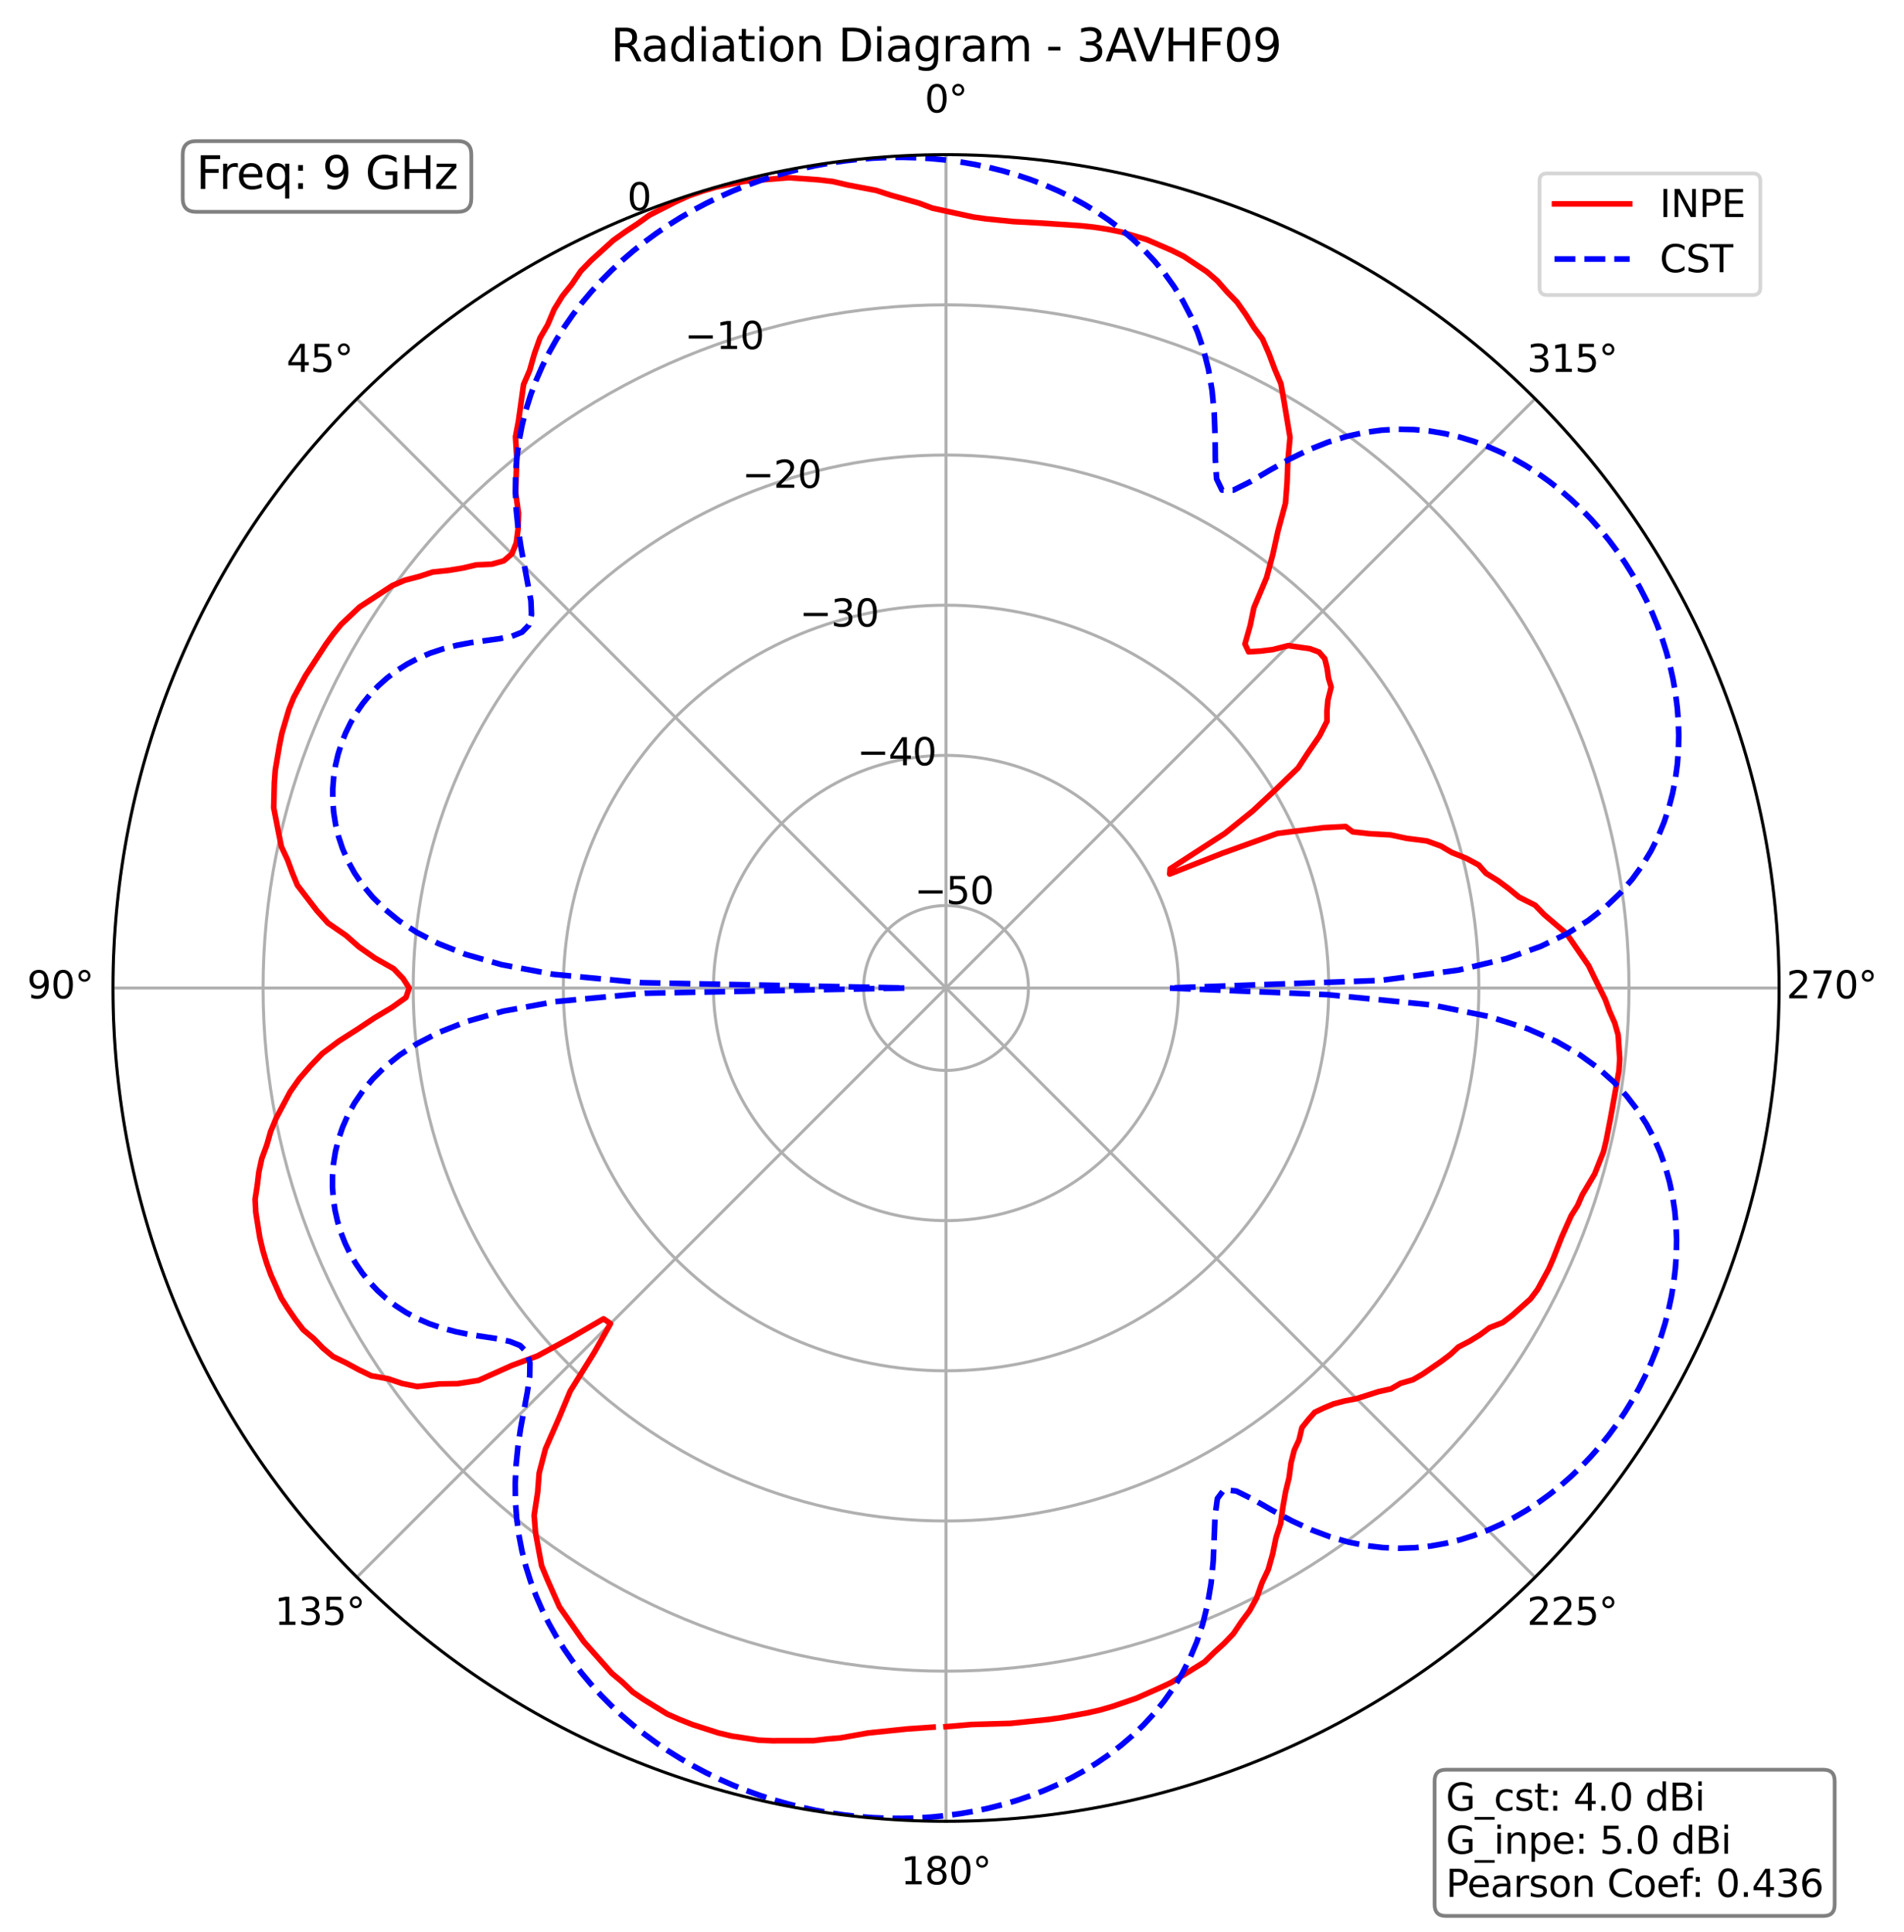 <?xml version="1.0" encoding="utf-8" standalone="no"?>
<!DOCTYPE svg PUBLIC "-//W3C//DTD SVG 1.1//EN"
  "http://www.w3.org/Graphics/SVG/1.1/DTD/svg11.dtd">
<svg xmlns:xlink="http://www.w3.org/1999/xlink" width="506.826pt" height="514.053pt" viewBox="0 0 506.826 514.053" xmlns="http://www.w3.org/2000/svg" version="1.1">
 <defs>
  <style type="text/css">*{stroke-linejoin: round; stroke-linecap: butt}</style>
 </defs>
 <g id="figure_1">
  <g id="patch_1">
   <path d="M 0 514.053 
L 506.826 514.053 
L 506.826 0 
L 0 0 
z
" style="fill: #ffffff"/>
  </g>
  <g id="axes_1">
   <g id="patch_2">
    <path d="M 473.582 262.917 
C 473.582 233.796 467.846 204.958 456.702 178.053 
C 445.558 151.149 429.222 126.701 408.63 106.109 
C 388.039 85.517 363.591 69.182 336.686 58.038 
C 309.782 46.893 280.944 41.157 251.822 41.157 
C 222.701 41.157 193.863 46.893 166.959 58.038 
C 140.054 69.182 115.606 85.517 95.014 106.109 
C 74.423 126.701 58.087 151.149 46.943 178.053 
C 35.799 204.958 30.062 233.796 30.062 262.917 
C 30.062 292.038 35.799 320.877 46.943 347.781 
C 58.087 374.686 74.423 399.133 95.014 419.725 
C 115.606 440.317 140.054 456.652 166.959 467.797 
C 193.863 478.941 222.701 484.677 251.822 484.677 
C 280.944 484.677 309.782 478.941 336.686 467.797 
C 363.591 456.652 388.039 440.317 408.63 419.725 
C 429.222 399.133 445.558 374.686 456.702 347.781 
C 467.846 320.877 473.582 292.038 473.582 262.917 
M 251.822 262.917 
C 251.822 262.917 251.822 262.917 251.822 262.917 
C 251.822 262.917 251.822 262.917 251.822 262.917 
C 251.822 262.917 251.822 262.917 251.822 262.917 
C 251.822 262.917 251.822 262.917 251.822 262.917 
C 251.822 262.917 251.822 262.917 251.822 262.917 
C 251.822 262.917 251.822 262.917 251.822 262.917 
C 251.822 262.917 251.822 262.917 251.822 262.917 
C 251.822 262.917 251.822 262.917 251.822 262.917 
C 251.822 262.917 251.822 262.917 251.822 262.917 
C 251.822 262.917 251.822 262.917 251.822 262.917 
C 251.822 262.917 251.822 262.917 251.822 262.917 
C 251.822 262.917 251.822 262.917 251.822 262.917 
C 251.822 262.917 251.822 262.917 251.822 262.917 
C 251.822 262.917 251.822 262.917 251.822 262.917 
C 251.822 262.917 251.822 262.917 251.822 262.917 
C 251.822 262.917 251.822 262.917 251.822 262.917 
M 473.582 262.917 
z
" style="fill: #ffffff"/>
   </g>
   <g id="matplotlib.axis_1">
    <g id="xtick_1">
     <g id="line2d_1">
      <path d="M 251.822 262.917 
L 251.822 41.157 
" clip-path="url(#pf50b8ba20d)" style="fill: none; stroke: #b0b0b0; stroke-width: 0.8; stroke-linecap: square"/>
     </g>
     <g id="text_1">
      <!-- 0° -->
      <g transform="translate(246.141 29.917)scale(0.1 -0.1)">
       <defs>
        <path id="DejaVuSans-30" d="M 2034 4250 
Q 1547 4250 1301 3770 
Q 1056 3291 1056 2328 
Q 1056 1369 1301 889 
Q 1547 409 2034 409 
Q 2525 409 2770 889 
Q 3016 1369 3016 2328 
Q 3016 3291 2770 3770 
Q 2525 4250 2034 4250 
z
M 2034 4750 
Q 2819 4750 3233 4129 
Q 3647 3509 3647 2328 
Q 3647 1150 3233 529 
Q 2819 -91 2034 -91 
Q 1250 -91 836 529 
Q 422 1150 422 2328 
Q 422 3509 836 4129 
Q 1250 4750 2034 4750 
z
" transform="scale(0.016)"/>
        <path id="DejaVuSans-b0" d="M 1600 4347 
Q 1350 4347 1178 4173 
Q 1006 4000 1006 3750 
Q 1006 3503 1178 3333 
Q 1350 3163 1600 3163 
Q 1850 3163 2022 3333 
Q 2194 3503 2194 3750 
Q 2194 3997 2020 4172 
Q 1847 4347 1600 4347 
z
M 1600 4750 
Q 1800 4750 1984 4673 
Q 2169 4597 2303 4453 
Q 2447 4313 2519 4134 
Q 2591 3956 2591 3750 
Q 2591 3338 2302 3052 
Q 2013 2766 1594 2766 
Q 1172 2766 890 3047 
Q 609 3328 609 3750 
Q 609 4169 896 4459 
Q 1184 4750 1600 4750 
z
" transform="scale(0.016)"/>
       </defs>
       <use xlink:href="#DejaVuSans-30"/>
       <use xlink:href="#DejaVuSans-b0" x="63.623"/>
      </g>
     </g>
    </g>
    <g id="xtick_2">
     <g id="line2d_2">
      <path d="M 251.822 262.917 
L 95.014 106.109 
" clip-path="url(#pf50b8ba20d)" style="fill: none; stroke: #b0b0b0; stroke-width: 0.8; stroke-linecap: square"/>
     </g>
     <g id="text_2">
      <!-- 45° -->
      <g transform="translate(76.253 98.969)scale(0.1 -0.1)">
       <defs>
        <path id="DejaVuSans-34" d="M 2419 4116 
L 825 1625 
L 2419 1625 
L 2419 4116 
z
M 2253 4666 
L 3047 4666 
L 3047 1625 
L 3713 1625 
L 3713 1100 
L 3047 1100 
L 3047 0 
L 2419 0 
L 2419 1100 
L 313 1100 
L 313 1709 
L 2253 4666 
z
" transform="scale(0.016)"/>
        <path id="DejaVuSans-35" d="M 691 4666 
L 3169 4666 
L 3169 4134 
L 1269 4134 
L 1269 2991 
Q 1406 3038 1543 3061 
Q 1681 3084 1819 3084 
Q 2600 3084 3056 2656 
Q 3513 2228 3513 1497 
Q 3513 744 3044 326 
Q 2575 -91 1722 -91 
Q 1428 -91 1123 -41 
Q 819 9 494 109 
L 494 744 
Q 775 591 1075 516 
Q 1375 441 1709 441 
Q 2250 441 2565 725 
Q 2881 1009 2881 1497 
Q 2881 1984 2565 2268 
Q 2250 2553 1709 2553 
Q 1456 2553 1204 2497 
Q 953 2441 691 2322 
L 691 4666 
z
" transform="scale(0.016)"/>
       </defs>
       <use xlink:href="#DejaVuSans-34"/>
       <use xlink:href="#DejaVuSans-35" x="63.623"/>
       <use xlink:href="#DejaVuSans-b0" x="127.246"/>
      </g>
     </g>
    </g>
    <g id="xtick_3">
     <g id="line2d_3">
      <path d="M 251.822 262.917 
L 30.062 262.917 
" clip-path="url(#pf50b8ba20d)" style="fill: none; stroke: #b0b0b0; stroke-width: 0.8; stroke-linecap: square"/>
     </g>
     <g id="text_3">
      <!-- 90° -->
      <g transform="translate(7.2 265.677)scale(0.1 -0.1)">
       <defs>
        <path id="DejaVuSans-39" d="M 703 97 
L 703 672 
Q 941 559 1184 500 
Q 1428 441 1663 441 
Q 2288 441 2617 861 
Q 2947 1281 2994 2138 
Q 2813 1869 2534 1725 
Q 2256 1581 1919 1581 
Q 1219 1581 811 2004 
Q 403 2428 403 3163 
Q 403 3881 828 4315 
Q 1253 4750 1959 4750 
Q 2769 4750 3195 4129 
Q 3622 3509 3622 2328 
Q 3622 1225 3098 567 
Q 2575 -91 1691 -91 
Q 1453 -91 1209 -44 
Q 966 3 703 97 
z
M 1959 2075 
Q 2384 2075 2632 2365 
Q 2881 2656 2881 3163 
Q 2881 3666 2632 3958 
Q 2384 4250 1959 4250 
Q 1534 4250 1286 3958 
Q 1038 3666 1038 3163 
Q 1038 2656 1286 2365 
Q 1534 2075 1959 2075 
z
" transform="scale(0.016)"/>
       </defs>
       <use xlink:href="#DejaVuSans-39"/>
       <use xlink:href="#DejaVuSans-30" x="63.623"/>
       <use xlink:href="#DejaVuSans-b0" x="127.246"/>
      </g>
     </g>
    </g>
    <g id="xtick_4">
     <g id="line2d_4">
      <path d="M 251.822 262.917 
L 95.014 419.725 
" clip-path="url(#pf50b8ba20d)" style="fill: none; stroke: #b0b0b0; stroke-width: 0.8; stroke-linecap: square"/>
     </g>
     <g id="text_4">
      <!-- 135° -->
      <g transform="translate(73.071 432.384)scale(0.1 -0.1)">
       <defs>
        <path id="DejaVuSans-31" d="M 794 531 
L 1825 531 
L 1825 4091 
L 703 3866 
L 703 4441 
L 1819 4666 
L 2450 4666 
L 2450 531 
L 3481 531 
L 3481 0 
L 794 0 
L 794 531 
z
" transform="scale(0.016)"/>
        <path id="DejaVuSans-33" d="M 2597 2516 
Q 3050 2419 3304 2112 
Q 3559 1806 3559 1356 
Q 3559 666 3084 287 
Q 2609 -91 1734 -91 
Q 1441 -91 1130 -33 
Q 819 25 488 141 
L 488 750 
Q 750 597 1062 519 
Q 1375 441 1716 441 
Q 2309 441 2620 675 
Q 2931 909 2931 1356 
Q 2931 1769 2642 2001 
Q 2353 2234 1838 2234 
L 1294 2234 
L 1294 2753 
L 1863 2753 
Q 2328 2753 2575 2939 
Q 2822 3125 2822 3475 
Q 2822 3834 2567 4026 
Q 2313 4219 1838 4219 
Q 1578 4219 1281 4162 
Q 984 4106 628 3988 
L 628 4550 
Q 988 4650 1302 4700 
Q 1616 4750 1894 4750 
Q 2613 4750 3031 4423 
Q 3450 4097 3450 3541 
Q 3450 3153 3228 2886 
Q 3006 2619 2597 2516 
z
" transform="scale(0.016)"/>
       </defs>
       <use xlink:href="#DejaVuSans-31"/>
       <use xlink:href="#DejaVuSans-33" x="63.623"/>
       <use xlink:href="#DejaVuSans-35" x="127.246"/>
       <use xlink:href="#DejaVuSans-b0" x="190.869"/>
      </g>
     </g>
    </g>
    <g id="xtick_5">
     <g id="line2d_5">
      <path d="M 251.822 262.917 
L 251.822 484.677 
" clip-path="url(#pf50b8ba20d)" style="fill: none; stroke: #b0b0b0; stroke-width: 0.8; stroke-linecap: square"/>
     </g>
     <g id="text_5">
      <!-- 180° -->
      <g transform="translate(239.779 501.437)scale(0.1 -0.1)">
       <defs>
        <path id="DejaVuSans-38" d="M 2034 2216 
Q 1584 2216 1326 1975 
Q 1069 1734 1069 1313 
Q 1069 891 1326 650 
Q 1584 409 2034 409 
Q 2484 409 2743 651 
Q 3003 894 3003 1313 
Q 3003 1734 2745 1975 
Q 2488 2216 2034 2216 
z
M 1403 2484 
Q 997 2584 770 2862 
Q 544 3141 544 3541 
Q 544 4100 942 4425 
Q 1341 4750 2034 4750 
Q 2731 4750 3128 4425 
Q 3525 4100 3525 3541 
Q 3525 3141 3298 2862 
Q 3072 2584 2669 2484 
Q 3125 2378 3379 2068 
Q 3634 1759 3634 1313 
Q 3634 634 3220 271 
Q 2806 -91 2034 -91 
Q 1263 -91 848 271 
Q 434 634 434 1313 
Q 434 1759 690 2068 
Q 947 2378 1403 2484 
z
M 1172 3481 
Q 1172 3119 1398 2916 
Q 1625 2713 2034 2713 
Q 2441 2713 2670 2916 
Q 2900 3119 2900 3481 
Q 2900 3844 2670 4047 
Q 2441 4250 2034 4250 
Q 1625 4250 1398 4047 
Q 1172 3844 1172 3481 
z
" transform="scale(0.016)"/>
       </defs>
       <use xlink:href="#DejaVuSans-31"/>
       <use xlink:href="#DejaVuSans-38" x="63.623"/>
       <use xlink:href="#DejaVuSans-30" x="127.246"/>
       <use xlink:href="#DejaVuSans-b0" x="190.869"/>
      </g>
     </g>
    </g>
    <g id="xtick_6">
     <g id="line2d_6">
      <path d="M 251.822 262.917 
L 408.63 419.725 
" clip-path="url(#pf50b8ba20d)" style="fill: none; stroke: #b0b0b0; stroke-width: 0.8; stroke-linecap: square"/>
     </g>
     <g id="text_6">
      <!-- 225° -->
      <g transform="translate(406.486 432.384)scale(0.1 -0.1)">
       <defs>
        <path id="DejaVuSans-32" d="M 1228 531 
L 3431 531 
L 3431 0 
L 469 0 
L 469 531 
Q 828 903 1448 1529 
Q 2069 2156 2228 2338 
Q 2531 2678 2651 2914 
Q 2772 3150 2772 3378 
Q 2772 3750 2511 3984 
Q 2250 4219 1831 4219 
Q 1534 4219 1204 4116 
Q 875 4013 500 3803 
L 500 4441 
Q 881 4594 1212 4672 
Q 1544 4750 1819 4750 
Q 2544 4750 2975 4387 
Q 3406 4025 3406 3419 
Q 3406 3131 3298 2873 
Q 3191 2616 2906 2266 
Q 2828 2175 2409 1742 
Q 1991 1309 1228 531 
z
" transform="scale(0.016)"/>
       </defs>
       <use xlink:href="#DejaVuSans-32"/>
       <use xlink:href="#DejaVuSans-32" x="63.623"/>
       <use xlink:href="#DejaVuSans-35" x="127.246"/>
       <use xlink:href="#DejaVuSans-b0" x="190.869"/>
      </g>
     </g>
    </g>
    <g id="xtick_7">
     <g id="line2d_7">
      <path d="M 251.822 262.917 
L 473.582 262.917 
" clip-path="url(#pf50b8ba20d)" style="fill: none; stroke: #b0b0b0; stroke-width: 0.8; stroke-linecap: square"/>
     </g>
     <g id="text_7">
      <!-- 270° -->
      <g transform="translate(475.539 265.677)scale(0.1 -0.1)">
       <defs>
        <path id="DejaVuSans-37" d="M 525 4666 
L 3525 4666 
L 3525 4397 
L 1831 0 
L 1172 0 
L 2766 4134 
L 525 4134 
L 525 4666 
z
" transform="scale(0.016)"/>
       </defs>
       <use xlink:href="#DejaVuSans-32"/>
       <use xlink:href="#DejaVuSans-37" x="63.623"/>
       <use xlink:href="#DejaVuSans-30" x="127.246"/>
       <use xlink:href="#DejaVuSans-b0" x="190.869"/>
      </g>
     </g>
    </g>
    <g id="xtick_8">
     <g id="line2d_8">
      <path d="M 251.822 262.917 
L 408.63 106.109 
" clip-path="url(#pf50b8ba20d)" style="fill: none; stroke: #b0b0b0; stroke-width: 0.8; stroke-linecap: square"/>
     </g>
     <g id="text_8">
      <!-- 315° -->
      <g transform="translate(406.486 98.969)scale(0.1 -0.1)">
       <use xlink:href="#DejaVuSans-33"/>
       <use xlink:href="#DejaVuSans-31" x="63.623"/>
       <use xlink:href="#DejaVuSans-35" x="127.246"/>
       <use xlink:href="#DejaVuSans-b0" x="190.869"/>
      </g>
     </g>
    </g>
   </g>
   <g id="matplotlib.axis_2">
    <g id="ytick_1">
     <g id="line2d_9">
      <path d="M 251.822 240.979 
C 248.942 240.979 246.089 241.547 243.427 242.649 
C 240.766 243.752 238.347 245.368 236.31 247.405 
C 234.273 249.442 232.657 251.86 231.555 254.522 
C 230.452 257.183 229.885 260.036 229.885 262.917 
C 229.885 265.798 230.452 268.651 231.555 271.312 
C 232.657 273.974 234.273 276.393 236.31 278.43 
C 238.347 280.467 240.766 282.083 243.427 283.185 
C 246.089 284.288 248.942 284.855 251.822 284.855 
C 254.703 284.855 257.556 284.288 260.218 283.185 
C 262.879 282.083 265.298 280.467 267.335 278.43 
C 269.372 276.393 270.988 273.974 272.09 271.312 
C 273.193 268.651 273.76 265.798 273.76 262.917 
C 273.76 260.036 273.193 257.183 272.09 254.522 
C 270.988 251.86 269.372 249.442 267.335 247.405 
C 265.298 245.368 262.879 243.752 260.218 242.649 
C 257.556 241.547 254.703 240.979 251.822 240.979 
" clip-path="url(#pf50b8ba20d)" style="fill: none; stroke: #b0b0b0; stroke-width: 0.8; stroke-linecap: square"/>
     </g>
     <g id="text_9">
      <!-- −50 -->
      <g transform="translate(243.427 240.57)scale(0.1 -0.1)">
       <defs>
        <path id="DejaVuSans-2212" d="M 678 2272 
L 4684 2272 
L 4684 1741 
L 678 1741 
L 678 2272 
z
" transform="scale(0.016)"/>
       </defs>
       <use xlink:href="#DejaVuSans-2212"/>
       <use xlink:href="#DejaVuSans-35" x="83.789"/>
       <use xlink:href="#DejaVuSans-30" x="147.412"/>
      </g>
     </g>
    </g>
    <g id="ytick_2">
     <g id="line2d_10">
      <path d="M 251.822 201.015 
C 243.694 201.015 235.644 202.616 228.134 205.727 
C 220.623 208.838 213.799 213.398 208.051 219.146 
C 202.303 224.894 197.743 231.718 194.632 239.228 
C 191.521 246.738 189.92 254.788 189.92 262.917 
C 189.92 271.046 191.521 279.096 194.632 286.606 
C 197.743 294.116 202.303 300.941 208.051 306.689 
C 213.799 312.437 220.623 316.997 228.134 320.107 
C 235.644 323.218 243.694 324.819 251.822 324.819 
C 259.951 324.819 268.001 323.218 275.511 320.107 
C 283.022 316.997 289.846 312.437 295.594 306.689 
C 301.342 300.941 305.902 294.116 309.013 286.606 
C 312.124 279.096 313.725 271.046 313.725 262.917 
C 313.725 254.788 312.124 246.738 309.013 239.228 
C 305.902 231.718 301.342 224.894 295.594 219.146 
C 289.846 213.398 283.022 208.838 275.511 205.727 
C 268.001 202.616 259.951 201.015 251.822 201.015 
" clip-path="url(#pf50b8ba20d)" style="fill: none; stroke: #b0b0b0; stroke-width: 0.8; stroke-linecap: square"/>
     </g>
     <g id="text_10">
      <!-- −40 -->
      <g transform="translate(228.134 203.647)scale(0.1 -0.1)">
       <use xlink:href="#DejaVuSans-2212"/>
       <use xlink:href="#DejaVuSans-34" x="83.789"/>
       <use xlink:href="#DejaVuSans-30" x="147.412"/>
      </g>
     </g>
    </g>
    <g id="ytick_3">
     <g id="line2d_11">
      <path d="M 251.822 161.05 
C 238.445 161.05 225.199 163.685 212.84 168.805 
C 200.481 173.924 189.251 181.428 179.792 190.887 
C 170.333 200.346 162.829 211.576 157.71 223.934 
C 152.591 236.293 149.956 249.54 149.956 262.917 
C 149.956 276.294 152.591 289.541 157.71 301.9 
C 162.829 314.259 170.333 325.489 179.792 334.948 
C 189.251 344.407 200.481 351.911 212.84 357.03 
C 225.199 362.149 238.445 364.784 251.822 364.784 
C 265.2 364.784 278.446 362.149 290.805 357.03 
C 303.164 351.911 314.394 344.407 323.853 334.948 
C 333.312 325.489 340.816 314.259 345.935 301.9 
C 351.054 289.541 353.689 276.294 353.689 262.917 
C 353.689 249.54 351.054 236.293 345.935 223.934 
C 340.816 211.576 333.312 200.346 323.853 190.887 
C 314.394 181.428 303.164 173.924 290.805 168.805 
C 278.446 163.685 265.2 161.05 251.822 161.05 
" clip-path="url(#pf50b8ba20d)" style="fill: none; stroke: #b0b0b0; stroke-width: 0.8; stroke-linecap: square"/>
     </g>
     <g id="text_11">
      <!-- −30 -->
      <g transform="translate(212.84 166.725)scale(0.1 -0.1)">
       <use xlink:href="#DejaVuSans-2212"/>
       <use xlink:href="#DejaVuSans-33" x="83.789"/>
       <use xlink:href="#DejaVuSans-30" x="147.412"/>
      </g>
     </g>
    </g>
    <g id="ytick_4">
     <g id="line2d_12">
      <path d="M 251.822 121.086 
C 233.197 121.086 214.753 124.755 197.546 131.882 
C 180.339 139.01 164.703 149.457 151.533 162.627 
C 138.363 175.797 127.915 191.433 120.788 208.641 
C 113.66 225.848 109.991 244.292 109.991 262.917 
C 109.991 281.542 113.66 299.986 120.788 317.194 
C 127.915 334.401 138.363 350.037 151.533 363.207 
C 164.703 376.377 180.339 386.825 197.546 393.952 
C 214.753 401.08 233.197 404.748 251.822 404.748 
C 270.448 404.748 288.892 401.08 306.099 393.952 
C 323.306 386.825 338.942 376.377 352.112 363.207 
C 365.282 350.037 375.73 334.401 382.857 317.194 
C 389.985 299.986 393.654 281.542 393.654 262.917 
C 393.654 244.292 389.985 225.848 382.857 208.641 
C 375.73 191.433 365.282 175.797 352.112 162.627 
C 338.942 149.457 323.306 139.01 306.099 131.882 
C 288.892 124.755 270.448 121.086 251.822 121.086 
" clip-path="url(#pf50b8ba20d)" style="fill: none; stroke: #b0b0b0; stroke-width: 0.8; stroke-linecap: square"/>
     </g>
     <g id="text_12">
      <!-- −20 -->
      <g transform="translate(197.546 129.803)scale(0.1 -0.1)">
       <use xlink:href="#DejaVuSans-2212"/>
       <use xlink:href="#DejaVuSans-32" x="83.789"/>
       <use xlink:href="#DejaVuSans-30" x="147.412"/>
      </g>
     </g>
    </g>
    <g id="ytick_5">
     <g id="line2d_13">
      <path d="M 251.822 81.122 
C 227.949 81.122 204.308 85.824 182.252 94.96 
C 160.196 104.096 140.155 117.487 123.274 134.368 
C 106.393 151.249 93.001 171.291 83.865 193.347 
C 74.729 215.403 70.027 239.044 70.027 262.917 
C 70.027 286.79 74.729 310.431 83.865 332.487 
C 93.001 354.543 106.393 374.585 123.274 391.466 
C 140.155 408.347 160.196 421.739 182.252 430.874 
C 204.308 440.01 227.949 444.713 251.822 444.713 
C 275.696 444.713 299.337 440.01 321.393 430.874 
C 343.449 421.739 363.49 408.347 380.371 391.466 
C 397.252 374.585 410.644 354.543 419.78 332.487 
C 428.916 310.431 433.618 286.79 433.618 262.917 
C 433.618 239.044 428.916 215.403 419.78 193.347 
C 410.644 171.291 397.252 151.249 380.371 134.368 
C 363.49 117.487 343.449 104.096 321.393 94.96 
C 299.337 85.824 275.696 81.122 251.822 81.122 
" clip-path="url(#pf50b8ba20d)" style="fill: none; stroke: #b0b0b0; stroke-width: 0.8; stroke-linecap: square"/>
     </g>
     <g id="text_13">
      <!-- −10 -->
      <g transform="translate(182.252 92.88)scale(0.1 -0.1)">
       <use xlink:href="#DejaVuSans-2212"/>
       <use xlink:href="#DejaVuSans-31" x="83.789"/>
       <use xlink:href="#DejaVuSans-30" x="147.412"/>
      </g>
     </g>
    </g>
    <g id="ytick_6">
     <g id="line2d_14">
      <path d="M 251.822 41.157 
C 222.701 41.157 193.863 46.893 166.959 58.038 
C 140.054 69.182 115.606 85.517 95.014 106.109 
C 74.423 126.701 58.087 151.149 46.943 178.053 
C 35.799 204.958 30.062 233.796 30.062 262.917 
C 30.062 292.038 35.799 320.877 46.943 347.781 
C 58.087 374.686 74.423 399.133 95.014 419.725 
C 115.606 440.317 140.054 456.652 166.959 467.797 
C 193.863 478.941 222.701 484.677 251.822 484.677 
C 280.944 484.677 309.782 478.941 336.686 467.797 
C 363.591 456.652 388.039 440.317 408.63 419.725 
C 429.222 399.133 445.558 374.686 456.702 347.781 
C 467.846 320.877 473.582 292.038 473.582 262.917 
C 473.582 233.796 467.846 204.958 456.702 178.053 
C 445.558 151.149 429.222 126.701 408.63 106.109 
C 388.039 85.517 363.591 69.182 336.686 58.038 
C 309.782 46.893 280.944 41.157 251.822 41.157 
" clip-path="url(#pf50b8ba20d)" style="fill: none; stroke: #b0b0b0; stroke-width: 0.8; stroke-linecap: square"/>
     </g>
     <g id="text_14">
      <!-- 0 -->
      <g transform="translate(166.959 55.958)scale(0.1 -0.1)">
       <use xlink:href="#DejaVuSans-30"/>
      </g>
     </g>
    </g>
   </g>
   <g id="line2d_15">
    <path d="M 251.822 459.488 
L 258.667 458.905 
L 268.944 458.612 
L 279.178 457.559 
L 282.575 457.079 
L 289.325 455.849 
L 292.671 455.094 
L 295.972 454.15 
L 302.468 451.929 
L 308.759 449.148 
L 311.857 447.685 
L 320.657 442.238 
L 323.246 439.697 
L 325.852 437.32 
L 328.322 434.739 
L 330.46 431.555 
L 332.645 428.627 
L 334.517 425.215 
L 335.953 421.143 
L 337.599 417.662 
L 338.768 413.511 
L 339.67 409.12 
L 340.885 405.447 
L 341.491 400.995 
L 342.214 396.927 
L 343.113 393.293 
L 343.652 389.31 
L 344.507 385.914 
L 345.783 383.181 
L 346.563 379.911 
L 348.23 377.812 
L 349.966 375.819 
L 352.427 374.65 
L 355.013 373.576 
L 357.939 372.805 
L 361.101 372.196 
L 366.997 370.319 
L 370.285 369.582 
L 372.835 368.111 
L 376.076 367.178 
L 378.706 365.665 
L 383.654 362.259 
L 386.062 360.448 
L 388.235 358.434 
L 391.177 356.913 
L 393.949 355.215 
L 396.494 353.318 
L 400.009 351.957 
L 402.596 349.966 
L 407.416 345.648 
L 409.288 343.15 
L 412.235 337.719 
L 413.472 334.888 
L 415.73 329.14 
L 418.253 323.493 
L 419.946 320.807 
L 421.193 317.949 
L 424.47 312.423 
L 426.806 306.546 
L 427.553 303.488 
L 428.744 297.307 
L 430.958 284.912 
L 431.156 281.766 
L 430.739 275.428 
L 429.833 272.246 
L 428.435 269.085 
L 427.301 265.98 
L 424.292 259.907 
L 422.863 256.944 
L 417.017 248.465 
L 411.03 243.369 
L 408.618 240.881 
L 404.381 238.754 
L 401.641 236.5 
L 398.753 234.357 
L 395.535 232.37 
L 393.624 230.18 
L 390.29 228.393 
L 386.439 226.847 
L 383.557 225.143 
L 379.813 223.787 
L 374.393 223.091 
L 370.143 222.176 
L 364.618 221.863 
L 360.079 221.361 
L 358.196 219.94 
L 352.342 220.249 
L 340.031 221.785 
L 325.255 227.102 
L 311.361 232.581 
L 311.472 231.201 
L 326.083 221.754 
L 333.576 215.717 
L 339.365 210.316 
L 345.541 204.355 
L 348.141 200.367 
L 351.236 195.862 
L 353.223 191.916 
L 353.207 189.257 
L 353.467 186.323 
L 354.338 182.824 
L 353.629 180.476 
L 353.253 177.807 
L 352.635 175.282 
L 351.111 173.517 
L 348.656 172.618 
L 342.934 171.806 
L 338.787 172.863 
L 335.422 173.268 
L 332.374 173.456 
L 331.401 171.373 
L 332.807 166.404 
L 333.779 161.71 
L 337.154 153.697 
L 338.824 147.463 
L 340.176 141.309 
L 342.18 133.874 
L 342.602 128.33 
L 342.804 122.818 
L 343.38 116.395 
L 341.829 107.021 
L 340.96 102.108 
L 339.343 98.315 
L 337.801 94.174 
L 336.064 90.196 
L 333.789 87.14 
L 331.619 83.692 
L 329.294 80.406 
L 326.657 77.696 
L 324.057 74.739 
L 321.209 72.279 
L 315.085 68.214 
L 311.841 66.604 
L 305.195 63.73 
L 298.279 61.693 
L 294.744 60.987 
L 291.18 60.441 
L 287.592 60.057 
L 276.818 59.343 
L 269.667 58.957 
L 262.549 58.247 
L 258.988 57.736 
L 248.2 55.388 
L 244.528 54.025 
L 237.068 51.923 
L 233.254 50.68 
L 225.583 49.212 
L 221.659 48.29 
L 217.757 47.835 
L 209.908 47.283 
L 198.297 48.237 
L 190.7 49.759 
L 186.986 50.847 
L 183.329 52.117 
L 179.794 53.73 
L 172.876 57.256 
L 169.661 59.562 
L 166.411 61.7 
L 163.242 63.962 
L 157.376 69.272 
L 154.607 72.122 
L 152.236 75.622 
L 149.734 78.745 
L 147.539 82.292 
L 145.781 86.435 
L 143.738 89.946 
L 142.238 94.171 
L 140.985 98.595 
L 139.375 102.325 
L 138.043 111.926 
L 137.226 116.24 
L 137.573 121.831 
L 137.273 131.143 
L 138.029 136.536 
L 137.917 140.769 
L 137.441 144.472 
L 136.278 147.373 
L 134.104 149.238 
L 130.884 150.14 
L 126.775 150.324 
L 123.252 151.152 
L 119.389 151.792 
L 115.144 152.237 
L 111.642 153.397 
L 107.802 154.39 
L 104.43 155.83 
L 95.709 161.536 
L 90.807 166.169 
L 88.703 168.74 
L 86.763 171.423 
L 81.339 179.767 
L 78.183 185.608 
L 76.934 188.681 
L 75.046 195.059 
L 74.385 198.335 
L 73.273 204.903 
L 73.021 208.252 
L 72.848 214.961 
L 74.211 221.912 
L 74.895 225.31 
L 76.549 228.847 
L 77.791 232.231 
L 79.165 235.571 
L 84.365 242.356 
L 87.303 245.625 
L 92.122 248.945 
L 95.574 251.991 
L 99.785 254.949 
L 104.782 257.782 
L 107.3 260.395 
L 108.924 262.917 
L 108.087 265.426 
L 104.374 268.066 
L 99.662 270.892 
L 95.191 273.87 
L 90.191 277.058 
L 85.772 280.37 
L 82.596 283.696 
L 79.64 287.116 
L 77.219 290.572 
L 73.493 297.581 
L 72.025 301.134 
L 71.026 304.657 
L 69.676 308.331 
L 68.899 311.932 
L 68.472 315.492 
L 67.908 319.146 
L 68.088 322.616 
L 69.165 329.399 
L 69.957 332.729 
L 70.933 336.001 
L 72.081 339.213 
L 74.864 345.434 
L 76.702 348.329 
L 78.646 351.155 
L 80.738 353.884 
L 83.509 356.215 
L 85.917 358.703 
L 88.628 360.974 
L 92.157 362.687 
L 95.448 364.468 
L 98.831 366.111 
L 103.317 366.902 
L 106.984 368.148 
L 111.077 368.977 
L 116.958 368.285 
L 121.793 368.213 
L 127.373 367.342 
L 136.288 363.35 
L 143.083 360.826 
L 152.022 355.983 
L 160.656 350.956 
L 162.511 352.228 
L 158.207 359.859 
L 151.793 370.185 
L 148.814 377.32 
L 145.184 385.591 
L 143.518 391.989 
L 143.119 397.155 
L 142.184 403.248 
L 142.559 407.914 
L 144.172 416.658 
L 145.676 420.285 
L 148.92 427.595 
L 155.401 436.865 
L 162.875 445.287 
L 165.686 447.637 
L 168.413 450.259 
L 171.426 452.319 
L 177.653 456.136 
L 180.968 457.589 
L 184.331 458.928 
L 191.219 461.141 
L 194.742 461.98 
L 201.919 463.068 
L 205.577 463.227 
L 216.506 463.208 
L 220.169 462.767 
L 223.778 462.466 
L 230.985 461.177 
L 241.489 460.088 
L 248.389 459.61 
L 248.389 459.61 
" clip-path="url(#pf50b8ba20d)" style="fill: none; stroke: #ff0000; stroke-width: 1.5; stroke-linecap: square"/>
   </g>
   <g id="line2d_16">
    <path d="M 251.822 42.588 
L 247.97 42.214 
L 244.107 41.979 
L 240.238 41.876 
L 236.368 41.913 
L 232.501 42.077 
L 228.643 42.38 
L 224.797 42.81 
L 220.967 43.371 
L 217.158 44.057 
L 213.376 44.877 
L 209.623 45.82 
L 205.905 46.891 
L 202.225 48.087 
L 198.589 49.408 
L 195 50.852 
L 191.463 52.418 
L 187.983 54.107 
L 184.564 55.918 
L 181.212 57.849 
L 177.931 59.901 
L 174.727 62.076 
L 171.603 64.367 
L 168.566 66.776 
L 165.622 69.307 
L 162.774 71.953 
L 160.032 74.719 
L 157.401 77.604 
L 154.887 80.607 
L 152.498 83.73 
L 150.242 86.974 
L 148.126 90.337 
L 146.163 93.827 
L 144.358 97.436 
L 142.726 101.175 
L 141.275 105.039 
L 140.021 109.036 
L 138.978 113.168 
L 138.158 117.434 
L 137.583 121.844 
L 137.261 126.388 
L 137.213 131.074 
L 137.443 135.886 
L 137.947 140.801 
L 138.715 145.791 
L 141.333 159.884 
L 141.482 163.567 
L 140.761 166.373 
L 138.97 168.223 
L 136.248 169.327 
L 132.868 169.98 
L 125.333 171.017 
L 121.587 171.725 
L 117.995 172.649 
L 114.563 173.78 
L 111.367 175.151 
L 108.367 176.72 
L 105.586 178.488 
L 103.016 180.433 
L 100.661 182.543 
L 98.516 184.803 
L 96.576 187.198 
L 94.84 189.715 
L 93.316 192.346 
L 91.991 195.073 
L 90.879 197.892 
L 89.974 200.789 
L 89.286 203.759 
L 88.819 206.791 
L 88.579 209.876 
L 88.576 213.008 
L 88.821 216.177 
L 89.327 219.377 
L 90.112 222.598 
L 91.185 225.831 
L 92.595 229.072 
L 94.383 232.314 
L 96.549 235.538 
L 99.213 238.746 
L 102.416 241.919 
L 106.237 245.042 
L 110.915 248.107 
L 116.69 251.095 
L 123.959 253.976 
L 133.561 256.719 
L 147.25 259.265 
L 170.698 261.501 
L 241.262 262.917 
L 171.737 264.315 
L 147.769 266.551 
L 133.88 269.098 
L 124.199 271.842 
L 116.849 274.726 
L 111.035 277.715 
L 106.356 280.778 
L 102.455 283.909 
L 99.252 287.082 
L 96.588 290.289 
L 94.383 293.52 
L 92.595 296.762 
L 91.185 300.003 
L 90.085 303.243 
L 89.285 306.469 
L 88.767 309.673 
L 88.511 312.846 
L 88.503 315.983 
L 88.732 319.074 
L 89.189 322.111 
L 89.866 325.086 
L 90.757 327.992 
L 91.858 330.818 
L 93.17 333.554 
L 94.684 336.192 
L 96.404 338.72 
L 98.327 341.127 
L 100.46 343.398 
L 102.796 345.524 
L 105.344 347.487 
L 108.106 349.271 
L 111.079 350.863 
L 114.261 352.251 
L 117.663 353.409 
L 121.227 354.361 
L 124.912 355.123 
L 132.364 356.248 
L 135.689 356.961 
L 138.45 358.048 
L 140.278 359.881 
L 141.067 362.642 
L 141.012 366.25 
L 140.36 370.556 
L 138.576 380.187 
L 137.855 385.133 
L 137.371 390.029 
L 137.155 394.827 
L 137.214 399.502 
L 137.543 404.04 
L 138.124 408.445 
L 138.945 412.711 
L 139.99 416.841 
L 141.245 420.838 
L 142.697 424.702 
L 144.329 428.442 
L 146.135 432.052 
L 148.101 435.539 
L 150.216 438.905 
L 152.473 442.149 
L 154.863 445.272 
L 157.378 448.275 
L 160.01 451.16 
L 162.754 453.925 
L 165.602 456.571 
L 168.548 459.099 
L 171.587 461.508 
L 174.711 463.799 
L 177.918 465.967 
L 181.201 468.016 
L 184.555 469.947 
L 187.975 471.754 
L 191.456 473.44 
L 194.995 475.002 
L 198.585 476.442 
L 202.222 477.759 
L 205.904 478.948 
L 209.623 480.014 
L 213.377 480.95 
L 217.161 481.761 
L 220.97 482.444 
L 224.8 482.996 
L 228.647 483.419 
L 232.506 483.71 
L 236.372 483.87 
L 240.242 483.894 
L 244.11 483.783 
L 247.972 483.537 
L 251.822 483.151 
L 255.658 482.626 
L 259.472 481.962 
L 263.26 481.149 
L 267.016 480.194 
L 270.735 479.092 
L 274.411 477.834 
L 278.038 476.428 
L 281.609 474.861 
L 285.117 473.133 
L 288.555 471.237 
L 291.914 469.171 
L 295.186 466.927 
L 298.361 464.496 
L 301.427 461.872 
L 304.374 459.042 
L 307.187 455.995 
L 309.85 452.718 
L 312.345 449.186 
L 314.652 445.389 
L 316.746 441.294 
L 318.599 436.876 
L 320.177 432.101 
L 321.447 426.943 
L 322.376 421.384 
L 322.956 415.463 
L 323.439 403.473 
L 324.061 398.778 
L 325.821 396.413 
L 329.118 396.798 
L 333.604 399.025 
L 338.678 401.915 
L 343.912 404.722 
L 349.077 407.102 
L 354.097 408.981 
L 358.952 410.368 
L 363.642 411.307 
L 368.171 411.836 
L 372.553 412.007 
L 376.793 411.852 
L 380.9 411.403 
L 384.878 410.69 
L 388.734 409.737 
L 392.469 408.561 
L 396.087 407.182 
L 399.589 405.613 
L 402.976 403.87 
L 406.249 401.963 
L 409.407 399.904 
L 412.451 397.7 
L 415.379 395.363 
L 418.192 392.899 
L 420.885 390.315 
L 423.458 387.617 
L 425.909 384.814 
L 428.238 381.911 
L 430.442 378.914 
L 432.521 375.83 
L 434.464 372.659 
L 436.279 369.413 
L 437.952 366.09 
L 439.488 362.701 
L 440.88 359.247 
L 442.127 355.735 
L 443.221 352.168 
L 444.159 348.551 
L 444.936 344.889 
L 445.543 341.185 
L 445.978 337.446 
L 446.231 333.676 
L 446.293 329.879 
L 446.156 326.06 
L 445.807 322.224 
L 445.234 318.377 
L 444.416 314.523 
L 443.341 310.668 
L 441.98 306.819 
L 440.309 302.981 
L 438.285 299.162 
L 435.859 295.368 
L 432.971 291.608 
L 429.534 287.893 
L 425.421 284.232 
L 420.456 280.641 
L 414.346 277.136 
L 406.596 273.74 
L 396.265 270.487 
L 381.158 267.434 
L 353.326 264.689 
L 310.859 262.917 
L 367.471 260.899 
L 388.187 258.155 
L 400.974 255.1 
L 410.104 251.849 
L 417.133 248.454 
L 422.765 244.95 
L 427.384 241.361 
L 431.235 237.702 
L 434.467 233.989 
L 437.189 230.232 
L 439.477 226.441 
L 441.384 222.625 
L 442.958 218.79 
L 444.233 214.944 
L 445.231 211.094 
L 445.98 207.243 
L 446.493 203.4 
L 446.787 199.569 
L 446.874 195.756 
L 446.765 191.964 
L 446.47 188.199 
L 445.995 184.466 
L 445.352 180.769 
L 444.538 177.115 
L 443.569 173.504 
L 442.443 169.945 
L 441.169 166.44 
L 439.749 162.995 
L 438.186 159.614 
L 436.483 156.303 
L 434.646 153.066 
L 432.677 149.907 
L 430.576 146.833 
L 428.348 143.849 
L 425.997 140.959 
L 423.522 138.17 
L 420.926 135.488 
L 418.211 132.921 
L 415.379 130.472 
L 412.428 128.153 
L 409.362 125.97 
L 406.181 123.932 
L 402.885 122.049 
L 399.474 120.331 
L 395.948 118.792 
L 392.304 117.444 
L 388.541 116.305 
L 384.656 115.391 
L 380.648 114.72 
L 376.506 114.325 
L 372.226 114.231 
L 367.799 114.474 
L 363.219 115.089 
L 358.47 116.129 
L 353.545 117.643 
L 348.444 119.67 
L 343.191 122.222 
L 337.873 125.207 
L 332.76 128.214 
L 328.319 130.421 
L 325.278 130.4 
L 323.855 127.444 
L 323.512 122.219 
L 323.445 116.069 
L 323.211 109.825 
L 322.638 103.863 
L 321.694 98.31 
L 320.403 93.174 
L 318.803 88.428 
L 316.927 84.045 
L 314.813 79.981 
L 312.486 76.215 
L 309.973 72.715 
L 307.295 69.463 
L 304.468 66.443 
L 301.508 63.638 
L 298.43 61.037 
L 295.246 58.628 
L 291.965 56.404 
L 288.597 54.358 
L 285.152 52.481 
L 281.638 50.767 
L 278.061 49.22 
L 274.43 47.825 
L 270.749 46.587 
L 267.026 45.497 
L 263.266 44.554 
L 259.476 43.757 
L 255.659 43.101 
L 255.659 43.101 
" clip-path="url(#pf50b8ba20d)" style="fill: none; stroke-dasharray: 5.55,2.4; stroke-dashoffset: 0; stroke: #0000ff; stroke-width: 1.5"/>
   </g>
   <g id="patch_3">
    <path d="M 251.822 41.157 
C 222.701 41.157 193.863 46.893 166.959 58.038 
C 140.054 69.182 115.606 85.517 95.014 106.109 
C 74.423 126.701 58.087 151.149 46.943 178.053 
C 35.799 204.958 30.062 233.796 30.062 262.917 
C 30.062 292.038 35.799 320.877 46.943 347.781 
C 58.087 374.686 74.423 399.133 95.014 419.725 
C 115.606 440.317 140.054 456.652 166.959 467.797 
C 193.863 478.941 222.701 484.677 251.822 484.677 
C 280.944 484.677 309.782 478.941 336.686 467.797 
C 363.591 456.652 388.039 440.317 408.63 419.725 
C 429.222 399.133 445.558 374.686 456.702 347.781 
C 467.846 320.877 473.582 292.038 473.582 262.917 
C 473.582 233.796 467.846 204.958 456.702 178.053 
C 445.558 151.149 429.222 126.701 408.63 106.109 
C 388.039 85.517 363.591 69.182 336.686 58.038 
C 309.782 46.893 280.944 41.157 251.822 41.157 
" style="fill: none; stroke: #000000; stroke-width: 0.8; stroke-linejoin: miter; stroke-linecap: square"/>
   </g>
   <g id="text_15">
    <g id="patch_4">
     <path d="M 384.878 509.853 
L 485.369 509.853 
Q 488.369 509.853 488.369 506.853 
L 488.369 473.945 
Q 488.369 470.945 485.369 470.945 
L 384.878 470.945 
Q 381.878 470.945 381.878 473.945 
L 381.878 506.853 
Q 381.878 509.853 384.878 509.853 
z
" style="fill: #ffffff; stroke: #808080; stroke-linejoin: miter"/>
    </g>
    <!-- G_cst: 4.0 dBi -->
    <g transform="translate(384.878 481.822)scale(0.1 -0.1)">
     <defs>
      <path id="DejaVuSans-47" d="M 3809 666 
L 3809 1919 
L 2778 1919 
L 2778 2438 
L 4434 2438 
L 4434 434 
Q 4069 175 3628 42 
Q 3188 -91 2688 -91 
Q 1594 -91 976 548 
Q 359 1188 359 2328 
Q 359 3472 976 4111 
Q 1594 4750 2688 4750 
Q 3144 4750 3555 4637 
Q 3966 4525 4313 4306 
L 4313 3634 
Q 3963 3931 3569 4081 
Q 3175 4231 2741 4231 
Q 1884 4231 1454 3753 
Q 1025 3275 1025 2328 
Q 1025 1384 1454 906 
Q 1884 428 2741 428 
Q 3075 428 3337 486 
Q 3600 544 3809 666 
z
" transform="scale(0.016)"/>
      <path id="DejaVuSans-5f" d="M 3263 -1063 
L 3263 -1509 
L -63 -1509 
L -63 -1063 
L 3263 -1063 
z
" transform="scale(0.016)"/>
      <path id="DejaVuSans-63" d="M 3122 3366 
L 3122 2828 
Q 2878 2963 2633 3030 
Q 2388 3097 2138 3097 
Q 1578 3097 1268 2742 
Q 959 2388 959 1747 
Q 959 1106 1268 751 
Q 1578 397 2138 397 
Q 2388 397 2633 464 
Q 2878 531 3122 666 
L 3122 134 
Q 2881 22 2623 -34 
Q 2366 -91 2075 -91 
Q 1284 -91 818 406 
Q 353 903 353 1747 
Q 353 2603 823 3093 
Q 1294 3584 2113 3584 
Q 2378 3584 2631 3529 
Q 2884 3475 3122 3366 
z
" transform="scale(0.016)"/>
      <path id="DejaVuSans-73" d="M 2834 3397 
L 2834 2853 
Q 2591 2978 2328 3040 
Q 2066 3103 1784 3103 
Q 1356 3103 1142 2972 
Q 928 2841 928 2578 
Q 928 2378 1081 2264 
Q 1234 2150 1697 2047 
L 1894 2003 
Q 2506 1872 2764 1633 
Q 3022 1394 3022 966 
Q 3022 478 2636 193 
Q 2250 -91 1575 -91 
Q 1294 -91 989 -36 
Q 684 19 347 128 
L 347 722 
Q 666 556 975 473 
Q 1284 391 1588 391 
Q 1994 391 2212 530 
Q 2431 669 2431 922 
Q 2431 1156 2273 1281 
Q 2116 1406 1581 1522 
L 1381 1569 
Q 847 1681 609 1914 
Q 372 2147 372 2553 
Q 372 3047 722 3315 
Q 1072 3584 1716 3584 
Q 2034 3584 2315 3537 
Q 2597 3491 2834 3397 
z
" transform="scale(0.016)"/>
      <path id="DejaVuSans-74" d="M 1172 4494 
L 1172 3500 
L 2356 3500 
L 2356 3053 
L 1172 3053 
L 1172 1153 
Q 1172 725 1289 603 
Q 1406 481 1766 481 
L 2356 481 
L 2356 0 
L 1766 0 
Q 1100 0 847 248 
Q 594 497 594 1153 
L 594 3053 
L 172 3053 
L 172 3500 
L 594 3500 
L 594 4494 
L 1172 4494 
z
" transform="scale(0.016)"/>
      <path id="DejaVuSans-3a" d="M 750 794 
L 1409 794 
L 1409 0 
L 750 0 
L 750 794 
z
M 750 3309 
L 1409 3309 
L 1409 2516 
L 750 2516 
L 750 3309 
z
" transform="scale(0.016)"/>
      <path id="DejaVuSans-20" transform="scale(0.016)"/>
      <path id="DejaVuSans-2e" d="M 684 794 
L 1344 794 
L 1344 0 
L 684 0 
L 684 794 
z
" transform="scale(0.016)"/>
      <path id="DejaVuSans-64" d="M 2906 2969 
L 2906 4863 
L 3481 4863 
L 3481 0 
L 2906 0 
L 2906 525 
Q 2725 213 2448 61 
Q 2172 -91 1784 -91 
Q 1150 -91 751 415 
Q 353 922 353 1747 
Q 353 2572 751 3078 
Q 1150 3584 1784 3584 
Q 2172 3584 2448 3432 
Q 2725 3281 2906 2969 
z
M 947 1747 
Q 947 1113 1208 752 
Q 1469 391 1925 391 
Q 2381 391 2643 752 
Q 2906 1113 2906 1747 
Q 2906 2381 2643 2742 
Q 2381 3103 1925 3103 
Q 1469 3103 1208 2742 
Q 947 2381 947 1747 
z
" transform="scale(0.016)"/>
      <path id="DejaVuSans-42" d="M 1259 2228 
L 1259 519 
L 2272 519 
Q 2781 519 3026 730 
Q 3272 941 3272 1375 
Q 3272 1813 3026 2020 
Q 2781 2228 2272 2228 
L 1259 2228 
z
M 1259 4147 
L 1259 2741 
L 2194 2741 
Q 2656 2741 2882 2914 
Q 3109 3088 3109 3444 
Q 3109 3797 2882 3972 
Q 2656 4147 2194 4147 
L 1259 4147 
z
M 628 4666 
L 2241 4666 
Q 2963 4666 3353 4366 
Q 3744 4066 3744 3513 
Q 3744 3084 3544 2831 
Q 3344 2578 2956 2516 
Q 3422 2416 3680 2098 
Q 3938 1781 3938 1306 
Q 3938 681 3513 340 
Q 3088 0 2303 0 
L 628 0 
L 628 4666 
z
" transform="scale(0.016)"/>
      <path id="DejaVuSans-69" d="M 603 3500 
L 1178 3500 
L 1178 0 
L 603 0 
L 603 3500 
z
M 603 4863 
L 1178 4863 
L 1178 4134 
L 603 4134 
L 603 4863 
z
" transform="scale(0.016)"/>
     </defs>
     <use xlink:href="#DejaVuSans-47"/>
     <use xlink:href="#DejaVuSans-5f" x="77.49"/>
     <use xlink:href="#DejaVuSans-63" x="127.49"/>
     <use xlink:href="#DejaVuSans-73" x="182.471"/>
     <use xlink:href="#DejaVuSans-74" x="234.57"/>
     <use xlink:href="#DejaVuSans-3a" x="273.779"/>
     <use xlink:href="#DejaVuSans-20" x="307.471"/>
     <use xlink:href="#DejaVuSans-34" x="339.258"/>
     <use xlink:href="#DejaVuSans-2e" x="402.881"/>
     <use xlink:href="#DejaVuSans-30" x="434.668"/>
     <use xlink:href="#DejaVuSans-20" x="498.291"/>
     <use xlink:href="#DejaVuSans-64" x="530.078"/>
     <use xlink:href="#DejaVuSans-42" x="593.555"/>
     <use xlink:href="#DejaVuSans-69" x="662.158"/>
    </g>
    <!-- G_inpe: 5.0 dBi -->
    <g transform="translate(384.878 493.298)scale(0.1 -0.1)">
     <defs>
      <path id="DejaVuSans-6e" d="M 3513 2113 
L 3513 0 
L 2938 0 
L 2938 2094 
Q 2938 2591 2744 2837 
Q 2550 3084 2163 3084 
Q 1697 3084 1428 2787 
Q 1159 2491 1159 1978 
L 1159 0 
L 581 0 
L 581 3500 
L 1159 3500 
L 1159 2956 
Q 1366 3272 1645 3428 
Q 1925 3584 2291 3584 
Q 2894 3584 3203 3211 
Q 3513 2838 3513 2113 
z
" transform="scale(0.016)"/>
      <path id="DejaVuSans-70" d="M 1159 525 
L 1159 -1331 
L 581 -1331 
L 581 3500 
L 1159 3500 
L 1159 2969 
Q 1341 3281 1617 3432 
Q 1894 3584 2278 3584 
Q 2916 3584 3314 3078 
Q 3713 2572 3713 1747 
Q 3713 922 3314 415 
Q 2916 -91 2278 -91 
Q 1894 -91 1617 61 
Q 1341 213 1159 525 
z
M 3116 1747 
Q 3116 2381 2855 2742 
Q 2594 3103 2138 3103 
Q 1681 3103 1420 2742 
Q 1159 2381 1159 1747 
Q 1159 1113 1420 752 
Q 1681 391 2138 391 
Q 2594 391 2855 752 
Q 3116 1113 3116 1747 
z
" transform="scale(0.016)"/>
      <path id="DejaVuSans-65" d="M 3597 1894 
L 3597 1613 
L 953 1613 
Q 991 1019 1311 708 
Q 1631 397 2203 397 
Q 2534 397 2845 478 
Q 3156 559 3463 722 
L 3463 178 
Q 3153 47 2828 -22 
Q 2503 -91 2169 -91 
Q 1331 -91 842 396 
Q 353 884 353 1716 
Q 353 2575 817 3079 
Q 1281 3584 2069 3584 
Q 2775 3584 3186 3129 
Q 3597 2675 3597 1894 
z
M 3022 2063 
Q 3016 2534 2758 2815 
Q 2500 3097 2075 3097 
Q 1594 3097 1305 2825 
Q 1016 2553 972 2059 
L 3022 2063 
z
" transform="scale(0.016)"/>
     </defs>
     <use xlink:href="#DejaVuSans-47"/>
     <use xlink:href="#DejaVuSans-5f" x="77.49"/>
     <use xlink:href="#DejaVuSans-69" x="127.49"/>
     <use xlink:href="#DejaVuSans-6e" x="155.273"/>
     <use xlink:href="#DejaVuSans-70" x="218.652"/>
     <use xlink:href="#DejaVuSans-65" x="282.129"/>
     <use xlink:href="#DejaVuSans-3a" x="343.652"/>
     <use xlink:href="#DejaVuSans-20" x="377.344"/>
     <use xlink:href="#DejaVuSans-35" x="409.131"/>
     <use xlink:href="#DejaVuSans-2e" x="472.754"/>
     <use xlink:href="#DejaVuSans-30" x="504.541"/>
     <use xlink:href="#DejaVuSans-20" x="568.164"/>
     <use xlink:href="#DejaVuSans-64" x="599.951"/>
     <use xlink:href="#DejaVuSans-42" x="663.428"/>
     <use xlink:href="#DejaVuSans-69" x="732.031"/>
    </g>
    <!-- Pearson Coef: 0.436 -->
    <g transform="translate(384.878 504.774)scale(0.1 -0.1)">
     <defs>
      <path id="DejaVuSans-50" d="M 1259 4147 
L 1259 2394 
L 2053 2394 
Q 2494 2394 2734 2622 
Q 2975 2850 2975 3272 
Q 2975 3691 2734 3919 
Q 2494 4147 2053 4147 
L 1259 4147 
z
M 628 4666 
L 2053 4666 
Q 2838 4666 3239 4311 
Q 3641 3956 3641 3272 
Q 3641 2581 3239 2228 
Q 2838 1875 2053 1875 
L 1259 1875 
L 1259 0 
L 628 0 
L 628 4666 
z
" transform="scale(0.016)"/>
      <path id="DejaVuSans-61" d="M 2194 1759 
Q 1497 1759 1228 1600 
Q 959 1441 959 1056 
Q 959 750 1161 570 
Q 1363 391 1709 391 
Q 2188 391 2477 730 
Q 2766 1069 2766 1631 
L 2766 1759 
L 2194 1759 
z
M 3341 1997 
L 3341 0 
L 2766 0 
L 2766 531 
Q 2569 213 2275 61 
Q 1981 -91 1556 -91 
Q 1019 -91 701 211 
Q 384 513 384 1019 
Q 384 1609 779 1909 
Q 1175 2209 1959 2209 
L 2766 2209 
L 2766 2266 
Q 2766 2663 2505 2880 
Q 2244 3097 1772 3097 
Q 1472 3097 1187 3025 
Q 903 2953 641 2809 
L 641 3341 
Q 956 3463 1253 3523 
Q 1550 3584 1831 3584 
Q 2591 3584 2966 3190 
Q 3341 2797 3341 1997 
z
" transform="scale(0.016)"/>
      <path id="DejaVuSans-72" d="M 2631 2963 
Q 2534 3019 2420 3045 
Q 2306 3072 2169 3072 
Q 1681 3072 1420 2755 
Q 1159 2438 1159 1844 
L 1159 0 
L 581 0 
L 581 3500 
L 1159 3500 
L 1159 2956 
Q 1341 3275 1631 3429 
Q 1922 3584 2338 3584 
Q 2397 3584 2469 3576 
Q 2541 3569 2628 3553 
L 2631 2963 
z
" transform="scale(0.016)"/>
      <path id="DejaVuSans-6f" d="M 1959 3097 
Q 1497 3097 1228 2736 
Q 959 2375 959 1747 
Q 959 1119 1226 758 
Q 1494 397 1959 397 
Q 2419 397 2687 759 
Q 2956 1122 2956 1747 
Q 2956 2369 2687 2733 
Q 2419 3097 1959 3097 
z
M 1959 3584 
Q 2709 3584 3137 3096 
Q 3566 2609 3566 1747 
Q 3566 888 3137 398 
Q 2709 -91 1959 -91 
Q 1206 -91 779 398 
Q 353 888 353 1747 
Q 353 2609 779 3096 
Q 1206 3584 1959 3584 
z
" transform="scale(0.016)"/>
      <path id="DejaVuSans-43" d="M 4122 4306 
L 4122 3641 
Q 3803 3938 3442 4084 
Q 3081 4231 2675 4231 
Q 1875 4231 1450 3742 
Q 1025 3253 1025 2328 
Q 1025 1406 1450 917 
Q 1875 428 2675 428 
Q 3081 428 3442 575 
Q 3803 722 4122 1019 
L 4122 359 
Q 3791 134 3420 21 
Q 3050 -91 2638 -91 
Q 1578 -91 968 557 
Q 359 1206 359 2328 
Q 359 3453 968 4101 
Q 1578 4750 2638 4750 
Q 3056 4750 3426 4639 
Q 3797 4528 4122 4306 
z
" transform="scale(0.016)"/>
      <path id="DejaVuSans-66" d="M 2375 4863 
L 2375 4384 
L 1825 4384 
Q 1516 4384 1395 4259 
Q 1275 4134 1275 3809 
L 1275 3500 
L 2222 3500 
L 2222 3053 
L 1275 3053 
L 1275 0 
L 697 0 
L 697 3053 
L 147 3053 
L 147 3500 
L 697 3500 
L 697 3744 
Q 697 4328 969 4595 
Q 1241 4863 1831 4863 
L 2375 4863 
z
" transform="scale(0.016)"/>
      <path id="DejaVuSans-36" d="M 2113 2584 
Q 1688 2584 1439 2293 
Q 1191 2003 1191 1497 
Q 1191 994 1439 701 
Q 1688 409 2113 409 
Q 2538 409 2786 701 
Q 3034 994 3034 1497 
Q 3034 2003 2786 2293 
Q 2538 2584 2113 2584 
z
M 3366 4563 
L 3366 3988 
Q 3128 4100 2886 4159 
Q 2644 4219 2406 4219 
Q 1781 4219 1451 3797 
Q 1122 3375 1075 2522 
Q 1259 2794 1537 2939 
Q 1816 3084 2150 3084 
Q 2853 3084 3261 2657 
Q 3669 2231 3669 1497 
Q 3669 778 3244 343 
Q 2819 -91 2113 -91 
Q 1303 -91 875 529 
Q 447 1150 447 2328 
Q 447 3434 972 4092 
Q 1497 4750 2381 4750 
Q 2619 4750 2861 4703 
Q 3103 4656 3366 4563 
z
" transform="scale(0.016)"/>
     </defs>
     <use xlink:href="#DejaVuSans-50"/>
     <use xlink:href="#DejaVuSans-65" x="56.678"/>
     <use xlink:href="#DejaVuSans-61" x="118.201"/>
     <use xlink:href="#DejaVuSans-72" x="179.48"/>
     <use xlink:href="#DejaVuSans-73" x="220.594"/>
     <use xlink:href="#DejaVuSans-6f" x="272.693"/>
     <use xlink:href="#DejaVuSans-6e" x="333.875"/>
     <use xlink:href="#DejaVuSans-20" x="397.254"/>
     <use xlink:href="#DejaVuSans-43" x="429.041"/>
     <use xlink:href="#DejaVuSans-6f" x="498.865"/>
     <use xlink:href="#DejaVuSans-65" x="560.047"/>
     <use xlink:href="#DejaVuSans-66" x="621.57"/>
     <use xlink:href="#DejaVuSans-3a" x="653.15"/>
     <use xlink:href="#DejaVuSans-20" x="686.842"/>
     <use xlink:href="#DejaVuSans-30" x="718.629"/>
     <use xlink:href="#DejaVuSans-2e" x="782.252"/>
     <use xlink:href="#DejaVuSans-34" x="814.039"/>
     <use xlink:href="#DejaVuSans-33" x="877.662"/>
     <use xlink:href="#DejaVuSans-36" x="941.285"/>
    </g>
   </g>
   <g id="text_16">
    <g id="patch_5">
     <path d="M 52.239 56.371 
L 121.861 56.371 
Q 125.461 56.371 125.461 52.771 
L 125.461 41.157 
Q 125.461 37.557 121.861 37.557 
L 52.239 37.557 
Q 48.639 37.557 48.639 41.157 
L 48.639 52.771 
Q 48.639 56.371 52.239 56.371 
z
" style="fill: #ffffff; stroke: #808080; stroke-linejoin: miter"/>
    </g>
    <!-- Freq: 9 GHz -->
    <g transform="translate(52.239 50.275)scale(0.12 -0.12)">
     <defs>
      <path id="DejaVuSans-46" d="M 628 4666 
L 3309 4666 
L 3309 4134 
L 1259 4134 
L 1259 2759 
L 3109 2759 
L 3109 2228 
L 1259 2228 
L 1259 0 
L 628 0 
L 628 4666 
z
" transform="scale(0.016)"/>
      <path id="DejaVuSans-71" d="M 947 1747 
Q 947 1113 1208 752 
Q 1469 391 1925 391 
Q 2381 391 2643 752 
Q 2906 1113 2906 1747 
Q 2906 2381 2643 2742 
Q 2381 3103 1925 3103 
Q 1469 3103 1208 2742 
Q 947 2381 947 1747 
z
M 2906 525 
Q 2725 213 2448 61 
Q 2172 -91 1784 -91 
Q 1150 -91 751 415 
Q 353 922 353 1747 
Q 353 2572 751 3078 
Q 1150 3584 1784 3584 
Q 2172 3584 2448 3432 
Q 2725 3281 2906 2969 
L 2906 3500 
L 3481 3500 
L 3481 -1331 
L 2906 -1331 
L 2906 525 
z
" transform="scale(0.016)"/>
      <path id="DejaVuSans-48" d="M 628 4666 
L 1259 4666 
L 1259 2753 
L 3553 2753 
L 3553 4666 
L 4184 4666 
L 4184 0 
L 3553 0 
L 3553 2222 
L 1259 2222 
L 1259 0 
L 628 0 
L 628 4666 
z
" transform="scale(0.016)"/>
      <path id="DejaVuSans-7a" d="M 353 3500 
L 3084 3500 
L 3084 2975 
L 922 459 
L 3084 459 
L 3084 0 
L 275 0 
L 275 525 
L 2438 3041 
L 353 3041 
L 353 3500 
z
" transform="scale(0.016)"/>
     </defs>
     <use xlink:href="#DejaVuSans-46"/>
     <use xlink:href="#DejaVuSans-72" x="50.27"/>
     <use xlink:href="#DejaVuSans-65" x="89.133"/>
     <use xlink:href="#DejaVuSans-71" x="150.656"/>
     <use xlink:href="#DejaVuSans-3a" x="214.133"/>
     <use xlink:href="#DejaVuSans-20" x="247.824"/>
     <use xlink:href="#DejaVuSans-39" x="279.611"/>
     <use xlink:href="#DejaVuSans-20" x="343.234"/>
     <use xlink:href="#DejaVuSans-47" x="375.021"/>
     <use xlink:href="#DejaVuSans-48" x="452.512"/>
     <use xlink:href="#DejaVuSans-7a" x="527.707"/>
    </g>
   </g>
   <g id="text_17">
    <!-- Radiation Diagram - 3AVHF09 -->
    <g transform="translate(162.578 16.318)scale(0.12 -0.12)">
     <defs>
      <path id="DejaVuSans-52" d="M 2841 2188 
Q 3044 2119 3236 1894 
Q 3428 1669 3622 1275 
L 4263 0 
L 3584 0 
L 2988 1197 
Q 2756 1666 2539 1819 
Q 2322 1972 1947 1972 
L 1259 1972 
L 1259 0 
L 628 0 
L 628 4666 
L 2053 4666 
Q 2853 4666 3247 4331 
Q 3641 3997 3641 3322 
Q 3641 2881 3436 2590 
Q 3231 2300 2841 2188 
z
M 1259 4147 
L 1259 2491 
L 2053 2491 
Q 2509 2491 2742 2702 
Q 2975 2913 2975 3322 
Q 2975 3731 2742 3939 
Q 2509 4147 2053 4147 
L 1259 4147 
z
" transform="scale(0.016)"/>
      <path id="DejaVuSans-44" d="M 1259 4147 
L 1259 519 
L 2022 519 
Q 2988 519 3436 956 
Q 3884 1394 3884 2338 
Q 3884 3275 3436 3711 
Q 2988 4147 2022 4147 
L 1259 4147 
z
M 628 4666 
L 1925 4666 
Q 3281 4666 3915 4102 
Q 4550 3538 4550 2338 
Q 4550 1131 3912 565 
Q 3275 0 1925 0 
L 628 0 
L 628 4666 
z
" transform="scale(0.016)"/>
      <path id="DejaVuSans-67" d="M 2906 1791 
Q 2906 2416 2648 2759 
Q 2391 3103 1925 3103 
Q 1463 3103 1205 2759 
Q 947 2416 947 1791 
Q 947 1169 1205 825 
Q 1463 481 1925 481 
Q 2391 481 2648 825 
Q 2906 1169 2906 1791 
z
M 3481 434 
Q 3481 -459 3084 -895 
Q 2688 -1331 1869 -1331 
Q 1566 -1331 1297 -1286 
Q 1028 -1241 775 -1147 
L 775 -588 
Q 1028 -725 1275 -790 
Q 1522 -856 1778 -856 
Q 2344 -856 2625 -561 
Q 2906 -266 2906 331 
L 2906 616 
Q 2728 306 2450 153 
Q 2172 0 1784 0 
Q 1141 0 747 490 
Q 353 981 353 1791 
Q 353 2603 747 3093 
Q 1141 3584 1784 3584 
Q 2172 3584 2450 3431 
Q 2728 3278 2906 2969 
L 2906 3500 
L 3481 3500 
L 3481 434 
z
" transform="scale(0.016)"/>
      <path id="DejaVuSans-6d" d="M 3328 2828 
Q 3544 3216 3844 3400 
Q 4144 3584 4550 3584 
Q 5097 3584 5394 3201 
Q 5691 2819 5691 2113 
L 5691 0 
L 5113 0 
L 5113 2094 
Q 5113 2597 4934 2840 
Q 4756 3084 4391 3084 
Q 3944 3084 3684 2787 
Q 3425 2491 3425 1978 
L 3425 0 
L 2847 0 
L 2847 2094 
Q 2847 2600 2669 2842 
Q 2491 3084 2119 3084 
Q 1678 3084 1418 2786 
Q 1159 2488 1159 1978 
L 1159 0 
L 581 0 
L 581 3500 
L 1159 3500 
L 1159 2956 
Q 1356 3278 1631 3431 
Q 1906 3584 2284 3584 
Q 2666 3584 2933 3390 
Q 3200 3197 3328 2828 
z
" transform="scale(0.016)"/>
      <path id="DejaVuSans-2d" d="M 313 2009 
L 1997 2009 
L 1997 1497 
L 313 1497 
L 313 2009 
z
" transform="scale(0.016)"/>
      <path id="DejaVuSans-41" d="M 2188 4044 
L 1331 1722 
L 3047 1722 
L 2188 4044 
z
M 1831 4666 
L 2547 4666 
L 4325 0 
L 3669 0 
L 3244 1197 
L 1141 1197 
L 716 0 
L 50 0 
L 1831 4666 
z
" transform="scale(0.016)"/>
      <path id="DejaVuSans-56" d="M 1831 0 
L 50 4666 
L 709 4666 
L 2188 738 
L 3669 4666 
L 4325 4666 
L 2547 0 
L 1831 0 
z
" transform="scale(0.016)"/>
     </defs>
     <use xlink:href="#DejaVuSans-52"/>
     <use xlink:href="#DejaVuSans-61" x="67.232"/>
     <use xlink:href="#DejaVuSans-64" x="128.512"/>
     <use xlink:href="#DejaVuSans-69" x="191.988"/>
     <use xlink:href="#DejaVuSans-61" x="219.771"/>
     <use xlink:href="#DejaVuSans-74" x="281.051"/>
     <use xlink:href="#DejaVuSans-69" x="320.26"/>
     <use xlink:href="#DejaVuSans-6f" x="348.043"/>
     <use xlink:href="#DejaVuSans-6e" x="409.225"/>
     <use xlink:href="#DejaVuSans-20" x="472.604"/>
     <use xlink:href="#DejaVuSans-44" x="504.391"/>
     <use xlink:href="#DejaVuSans-69" x="581.393"/>
     <use xlink:href="#DejaVuSans-61" x="609.176"/>
     <use xlink:href="#DejaVuSans-67" x="670.455"/>
     <use xlink:href="#DejaVuSans-72" x="733.932"/>
     <use xlink:href="#DejaVuSans-61" x="775.045"/>
     <use xlink:href="#DejaVuSans-6d" x="836.324"/>
     <use xlink:href="#DejaVuSans-20" x="933.736"/>
     <use xlink:href="#DejaVuSans-2d" x="965.523"/>
     <use xlink:href="#DejaVuSans-20" x="1001.607"/>
     <use xlink:href="#DejaVuSans-33" x="1033.395"/>
     <use xlink:href="#DejaVuSans-41" x="1097.018"/>
     <use xlink:href="#DejaVuSans-56" x="1159.051"/>
     <use xlink:href="#DejaVuSans-48" x="1227.459"/>
     <use xlink:href="#DejaVuSans-46" x="1302.654"/>
     <use xlink:href="#DejaVuSans-30" x="1360.174"/>
     <use xlink:href="#DejaVuSans-39" x="1423.797"/>
    </g>
   </g>
   <g id="legend_1">
    <g id="patch_6">
     <path d="M 411.803 78.513 
L 466.582 78.513 
Q 468.582 78.513 468.582 76.513 
L 468.582 48.157 
Q 468.582 46.157 466.582 46.157 
L 411.803 46.157 
Q 409.803 46.157 409.803 48.157 
L 409.803 76.513 
Q 409.803 78.513 411.803 78.513 
z
" style="fill: #ffffff; opacity: 0.8; stroke: #cccccc; stroke-linejoin: miter"/>
    </g>
    <g id="line2d_17">
     <path d="M 413.803 54.256 
L 423.803 54.256 
L 433.803 54.256 
" style="fill: none; stroke: #ff0000; stroke-width: 1.5; stroke-linecap: square"/>
    </g>
    <g id="text_18">
     <!-- INPE -->
     <g transform="translate(441.803 57.756)scale(0.1 -0.1)">
      <defs>
       <path id="DejaVuSans-49" d="M 628 4666 
L 1259 4666 
L 1259 0 
L 628 0 
L 628 4666 
z
" transform="scale(0.016)"/>
       <path id="DejaVuSans-4e" d="M 628 4666 
L 1478 4666 
L 3547 763 
L 3547 4666 
L 4159 4666 
L 4159 0 
L 3309 0 
L 1241 3903 
L 1241 0 
L 628 0 
L 628 4666 
z
" transform="scale(0.016)"/>
       <path id="DejaVuSans-45" d="M 628 4666 
L 3578 4666 
L 3578 4134 
L 1259 4134 
L 1259 2753 
L 3481 2753 
L 3481 2222 
L 1259 2222 
L 1259 531 
L 3634 531 
L 3634 0 
L 628 0 
L 628 4666 
z
" transform="scale(0.016)"/>
      </defs>
      <use xlink:href="#DejaVuSans-49"/>
      <use xlink:href="#DejaVuSans-4e" x="29.492"/>
      <use xlink:href="#DejaVuSans-50" x="104.297"/>
      <use xlink:href="#DejaVuSans-45" x="164.6"/>
     </g>
    </g>
    <g id="line2d_18">
     <path d="M 413.803 68.934 
L 423.803 68.934 
L 433.803 68.934 
" style="fill: none; stroke-dasharray: 5.55,2.4; stroke-dashoffset: 0; stroke: #0000ff; stroke-width: 1.5"/>
    </g>
    <g id="text_19">
     <!-- CST -->
     <g transform="translate(441.803 72.434)scale(0.1 -0.1)">
      <defs>
       <path id="DejaVuSans-53" d="M 3425 4513 
L 3425 3897 
Q 3066 4069 2747 4153 
Q 2428 4238 2131 4238 
Q 1616 4238 1336 4038 
Q 1056 3838 1056 3469 
Q 1056 3159 1242 3001 
Q 1428 2844 1947 2747 
L 2328 2669 
Q 3034 2534 3370 2195 
Q 3706 1856 3706 1288 
Q 3706 609 3251 259 
Q 2797 -91 1919 -91 
Q 1588 -91 1214 -16 
Q 841 59 441 206 
L 441 856 
Q 825 641 1194 531 
Q 1563 422 1919 422 
Q 2459 422 2753 634 
Q 3047 847 3047 1241 
Q 3047 1584 2836 1778 
Q 2625 1972 2144 2069 
L 1759 2144 
Q 1053 2284 737 2584 
Q 422 2884 422 3419 
Q 422 4038 858 4394 
Q 1294 4750 2059 4750 
Q 2388 4750 2728 4690 
Q 3069 4631 3425 4513 
z
" transform="scale(0.016)"/>
       <path id="DejaVuSans-54" d="M -19 4666 
L 3928 4666 
L 3928 4134 
L 2272 4134 
L 2272 0 
L 1638 0 
L 1638 4134 
L -19 4134 
L -19 4666 
z
" transform="scale(0.016)"/>
      </defs>
      <use xlink:href="#DejaVuSans-43"/>
      <use xlink:href="#DejaVuSans-53" x="69.824"/>
      <use xlink:href="#DejaVuSans-54" x="133.301"/>
     </g>
    </g>
   </g>
  </g>
 </g>
 <defs>
  <clipPath id="pf50b8ba20d">
   <path d="M 473.582 262.917 
C 473.582 233.796 467.846 204.958 456.702 178.053 
C 445.558 151.149 429.222 126.701 408.63 106.109 
C 388.039 85.517 363.591 69.182 336.686 58.038 
C 309.782 46.893 280.944 41.157 251.822 41.157 
C 222.701 41.157 193.863 46.893 166.959 58.038 
C 140.054 69.182 115.606 85.517 95.014 106.109 
C 74.423 126.701 58.087 151.149 46.943 178.053 
C 35.799 204.958 30.062 233.796 30.062 262.917 
C 30.062 292.038 35.799 320.877 46.943 347.781 
C 58.087 374.686 74.423 399.133 95.014 419.725 
C 115.606 440.317 140.054 456.652 166.959 467.797 
C 193.863 478.941 222.701 484.677 251.822 484.677 
C 280.944 484.677 309.782 478.941 336.686 467.797 
C 363.591 456.652 388.039 440.317 408.63 419.725 
C 429.222 399.133 445.558 374.686 456.702 347.781 
C 467.846 320.877 473.582 292.038 473.582 262.917 
M 251.822 262.917 
C 251.822 262.917 251.822 262.917 251.822 262.917 
C 251.822 262.917 251.822 262.917 251.822 262.917 
C 251.822 262.917 251.822 262.917 251.822 262.917 
C 251.822 262.917 251.822 262.917 251.822 262.917 
C 251.822 262.917 251.822 262.917 251.822 262.917 
C 251.822 262.917 251.822 262.917 251.822 262.917 
C 251.822 262.917 251.822 262.917 251.822 262.917 
C 251.822 262.917 251.822 262.917 251.822 262.917 
C 251.822 262.917 251.822 262.917 251.822 262.917 
C 251.822 262.917 251.822 262.917 251.822 262.917 
C 251.822 262.917 251.822 262.917 251.822 262.917 
C 251.822 262.917 251.822 262.917 251.822 262.917 
C 251.822 262.917 251.822 262.917 251.822 262.917 
C 251.822 262.917 251.822 262.917 251.822 262.917 
C 251.822 262.917 251.822 262.917 251.822 262.917 
C 251.822 262.917 251.822 262.917 251.822 262.917 
M 473.582 262.917 
z
"/>
  </clipPath>
 </defs>
</svg>
